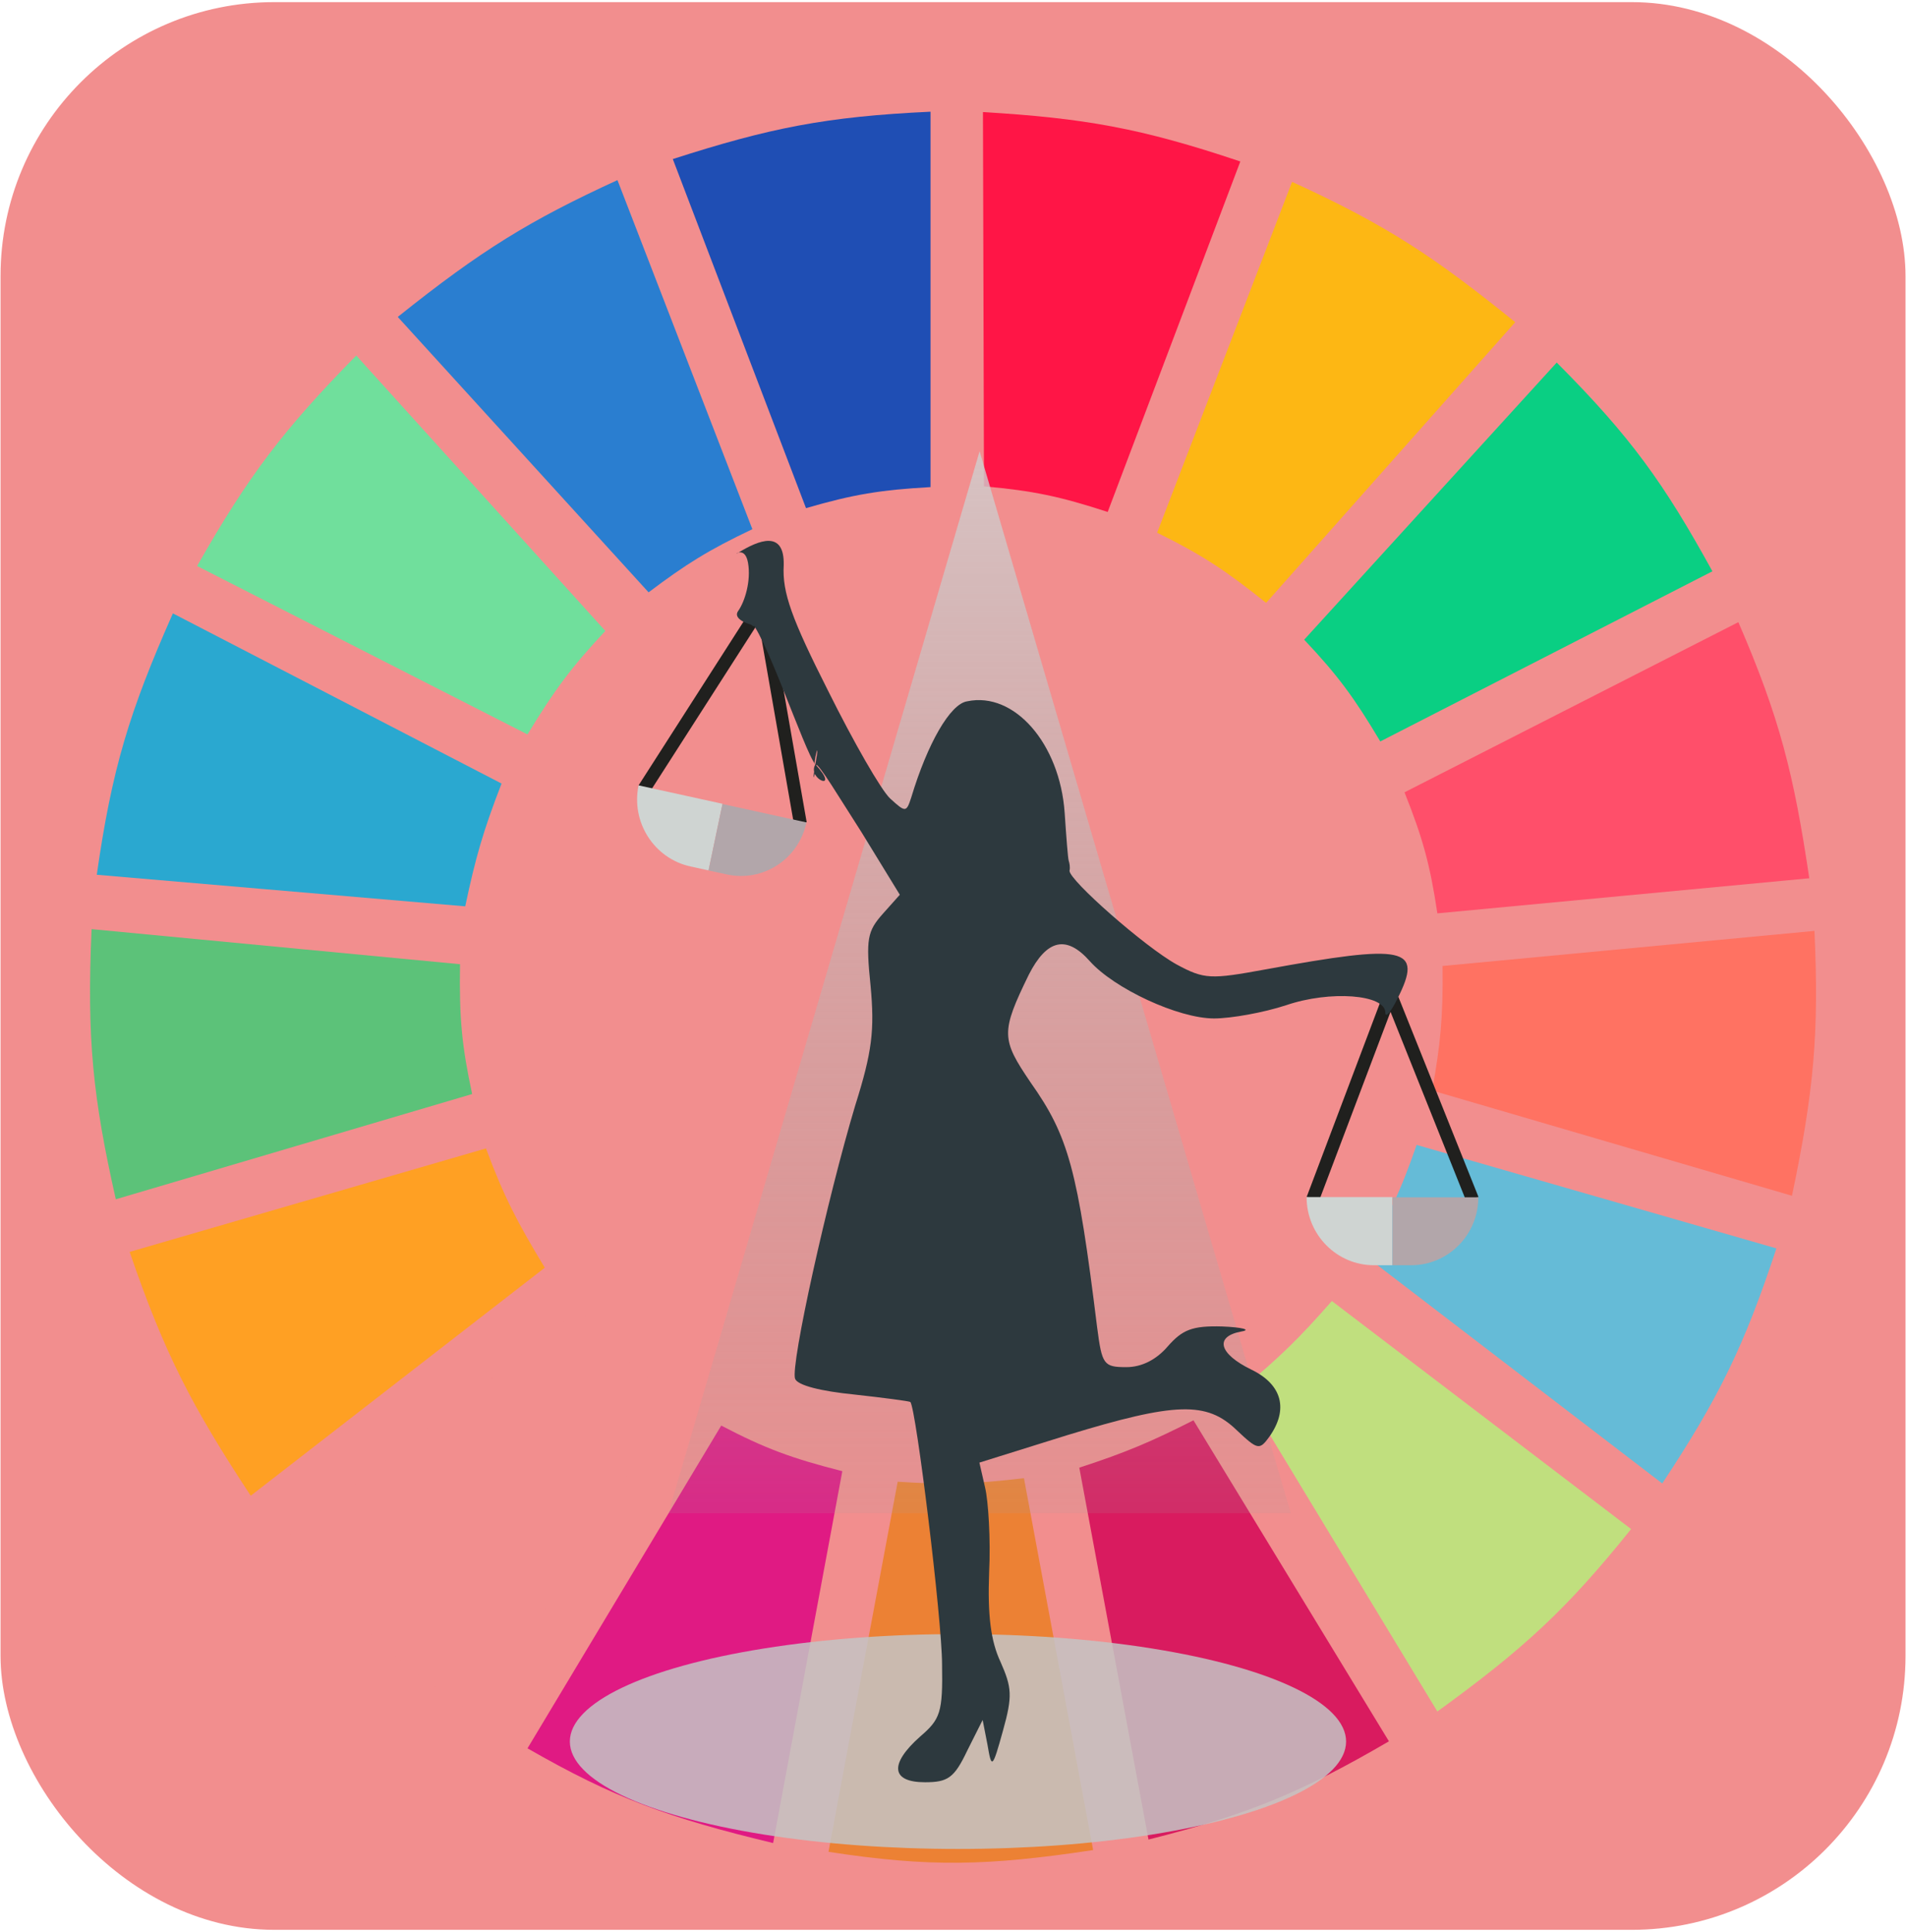 <svg width="686" height="695" viewBox="0 0 686 695" fill="none" xmlns="http://www.w3.org/2000/svg">
<rect x="0.197" y="0.766" width="685.626" height="693.507" rx="98.51" fill="#F28E8E"/>
<g clip-path="url(#clip0)">
<path d="M290.092 182.808L242.153 57.224C276.964 46.046 297.12 41.958 334.918 40.185V175.235C316.953 176.242 307.11 177.864 290.092 182.808Z" fill="#1F4EB4"/>
<path d="M354.149 174.972L353.781 40.315C390.232 42.522 410.493 46.025 446.41 58.096L398.676 184.182C381.547 178.598 371.784 176.537 354.149 174.972Z" fill="#FF1546"/>
<path d="M416.473 191.643L465.034 65.428C499.56 81.18 516.708 92.783 545.347 115.914L455.695 216.886C441.676 205.681 433.292 199.94 416.473 191.643Z" fill="#FDB714"/>
<path d="M469.395 230.139L560.291 130.429C586.956 157.17 598.861 173.811 616.323 205.527L496.788 266.741C487.556 251.246 481.683 243.135 469.395 230.139Z" fill="#0ACF83"/>
<path d="M505.505 285.043L625.663 223.828C640.552 258.219 645.636 278.556 651.189 315.965L517.334 328.587C514.709 311.126 512.117 301.601 505.505 285.043Z" fill="#FF4F6A"/>
<path d="M515.464 392.325C518.461 375.559 519.416 365.815 519.199 347.519L653.054 334.897C654.716 371.583 652.89 392.431 644.96 430.19L515.464 392.325Z" fill="#FF7262"/>
<path d="M491.183 451.646C499.96 437.23 504.092 428.562 509.86 411.889L639.357 449.122C627.77 484.146 618.778 502.663 598.266 533.686L491.183 451.646Z" fill="#65BBD7"/>
<path d="M587.061 550.095L479.355 468.055C467.521 481.55 460.41 488.426 446.98 499.609L517.332 615.727C548.487 593.148 563.933 578.911 587.061 550.095Z" fill="#C0DF7E"/>
<path d="M499.901 626.455L429.549 510.968C414.286 518.681 405.347 522.495 388.459 528.007L413.362 661.795C449.04 652.801 468 645.026 499.901 626.455Z" fill="#D91B5F"/>
<path d="M323.088 533.055C340.834 534.218 350.785 533.87 368.536 531.793L393.439 665.581C355.376 671.316 334.461 671.787 298.185 666.212L323.088 533.055Z" fill="#EC8134"/>
<path d="M189.855 628.979L259.584 512.861C275.393 521.13 284.983 524.649 303.165 529.269L278.262 663.058C240.618 654.015 221.033 646.867 189.855 628.979Z" fill="#E01A83"/>
<path d="M102.07 553.881L208.531 471.21C220.403 485.178 228.124 491.842 242.773 502.764L172.422 618.251C141.628 596.966 125.856 583.3 102.07 553.881Z" fill="#F28E8E"/>
<path d="M90.243 538.105C69.066 505.952 59.184 486.919 46.662 450.385L174.914 413.151C181.319 430.401 186.177 439.737 196.081 456.065L90.243 538.105Z" fill="#FFA023"/>
<path d="M41.681 431.452C33.442 394.929 31.21 373.744 32.965 334.267L165.574 346.888C165.235 366.439 166.279 376.602 169.932 393.588L41.681 431.452Z" fill="#5CC279"/>
<path d="M34.833 314.703L167.443 326.063C171.122 308.666 173.88 298.983 180.517 281.887L62.227 220.673C46.505 256.133 40.271 276.663 34.833 314.703Z" fill="#2AA8D0"/>
<path d="M70.943 203.633C89.479 170.999 102.107 154.493 128.221 127.904L217.872 226.983C205.741 239.949 199.622 248.122 189.856 264.217L70.943 203.633Z" fill="#70DF9C"/>
<path d="M233.437 213.1C246.887 202.962 254.98 197.887 270.792 190.381L222.231 64.797C190.631 79.311 173.281 89.937 143.163 114.021L233.437 213.1Z" fill="#2A7ED0"/>
<path d="M352.576 162.321L464.591 544.415H240.561L352.576 162.321Z" fill="url(#paint0_linear)"/>
<ellipse cx="344.788" cy="626.53" rx="139.691" ry="38.649" fill="#C4C4C4" fill-opacity="0.85"/>
<path d="M285.608 295.663L273.051 223.854L234.211 284.387L229.833 282.546L275.537 211.261L290.34 295.82L285.608 295.663Z" fill="#20201E"/>
<path d="M229.833 282.545C227.051 295.794 235.428 308.847 248.486 311.711L255.015 313.144L260.049 289.174L229.833 282.545Z" fill="#CFD4D2"/>
<path d="M260.047 289.172L255.013 313.142L261.542 314.574C274.676 317.456 287.48 309.049 290.246 295.877L260.031 289.248L260.047 289.172Z" fill="#B2A6AA"/>
<path d="M527.491 431.525L500.469 364.009L474.923 431.525L470.265 430.664L500.314 351.163L532.149 430.664L527.491 431.525Z" fill="#20201E"/>
<path d="M470.265 430.663C470.265 444.213 481.135 455.179 494.491 455.179H501.168V430.663H470.265Z" fill="#CFD4D2"/>
<path d="M501.169 430.663V455.179H507.847C521.28 455.179 532.072 444.213 532.072 430.741H501.169V430.663Z" fill="#B2A6AA"/>
<path d="M265.711 198.841C263.373 200.334 268.048 195.855 269.217 202.425C270.386 208.996 268.049 216.463 265.711 219.748C261.912 224.826 282.367 227.409 269.217 222.63C263.665 219.643 276.23 230.097 269.217 222.63C274.769 225.617 289.673 270.822 293.471 275.003C290.257 280.379 302.822 285.158 293.471 275.003C291.426 286.353 294.933 272.913 293.471 275.003C292.303 275.601 295.517 263.355 293.471 275.003C294.64 274.406 302.238 287.249 310.128 299.495L323.862 321.895L317.726 328.765C312.174 335.037 311.589 337.725 313.342 354.749C314.803 370.579 313.927 378.345 307.79 397.758C297.855 430.911 284.413 491.243 286.166 496.022C287.043 498.411 295.517 500.502 307.498 501.697C318.31 502.892 327.369 504.086 327.661 504.385C329.707 506.774 339.058 582.638 339.058 598.766C339.35 616.089 338.473 618.479 331.168 624.751C320.063 634.607 320.648 641.178 332.921 641.178C341.103 641.178 343.441 639.684 348.117 629.828L353.669 618.777L355.422 627.737C356.883 636.399 357.175 636.399 360.974 622.66C364.481 610.116 364.189 607.129 360.098 597.87C356.591 590.403 355.422 581.144 356.006 565.613C356.591 553.965 355.714 539.927 354.545 535.148L352.5 526.188L384.06 516.332C423.217 504.385 434.321 504.086 445.134 514.54C452.731 521.708 453.316 521.708 456.822 516.929C463.836 507.073 461.498 498.113 450.394 492.737C438.705 487.062 436.951 480.79 446.887 478.998C450.394 478.4 447.179 477.504 439.874 477.206C429.062 476.907 425.555 478.4 420.295 484.374C416.204 489.153 410.944 491.841 405.392 491.841C397.21 491.841 396.625 490.945 394.872 477.504C387.859 420.756 384.644 408.809 370.91 389.395C360.39 373.864 360.098 371.475 370.325 350.568C376.754 338.023 383.767 336.231 392.242 345.789C401.008 355.645 424.094 366.398 436.951 366.398C443.088 366.398 454.777 364.307 462.959 361.619C478.739 356.243 498.61 357.736 498.61 364.307C498.61 366.398 500.656 364.008 502.993 359.229C512.344 340.712 505.915 339.517 455.361 348.776C435.783 352.36 433.445 352.36 423.509 346.984C412.113 340.712 384.644 316.519 384.936 313.234C385.229 312.039 384.936 310.545 384.644 309.649C384.352 308.753 383.767 300.988 383.183 292.326C381.43 267.536 365.065 248.72 348.117 252.304C341.98 253.2 333.798 267.536 327.953 286.95C326.2 292.326 325.908 292.326 320.356 287.249C317.141 284.262 307.206 266.939 298.147 248.72C284.997 222.735 281.49 213.178 282.075 203.321C282.367 190.478 273.017 194.361 265.711 198.841Z" fill="#2D393E"/>
</g>
<defs>
<linearGradient id="paint0_linear" x1="-320.639" y1="110.973" x2="-320.639" y2="620.432" gradientUnits="userSpaceOnUse">
<stop stop-color="#D7D6D6" stop-opacity="0.9"/>
<stop offset="1" stop-color="#979595" stop-opacity="0"/>
</linearGradient>
<clipPath id="clip0">
<rect width="622.58" height="646.222" fill="white" transform="translate(31.721 24.408)"/>
</clipPath>
</defs>
</svg>
